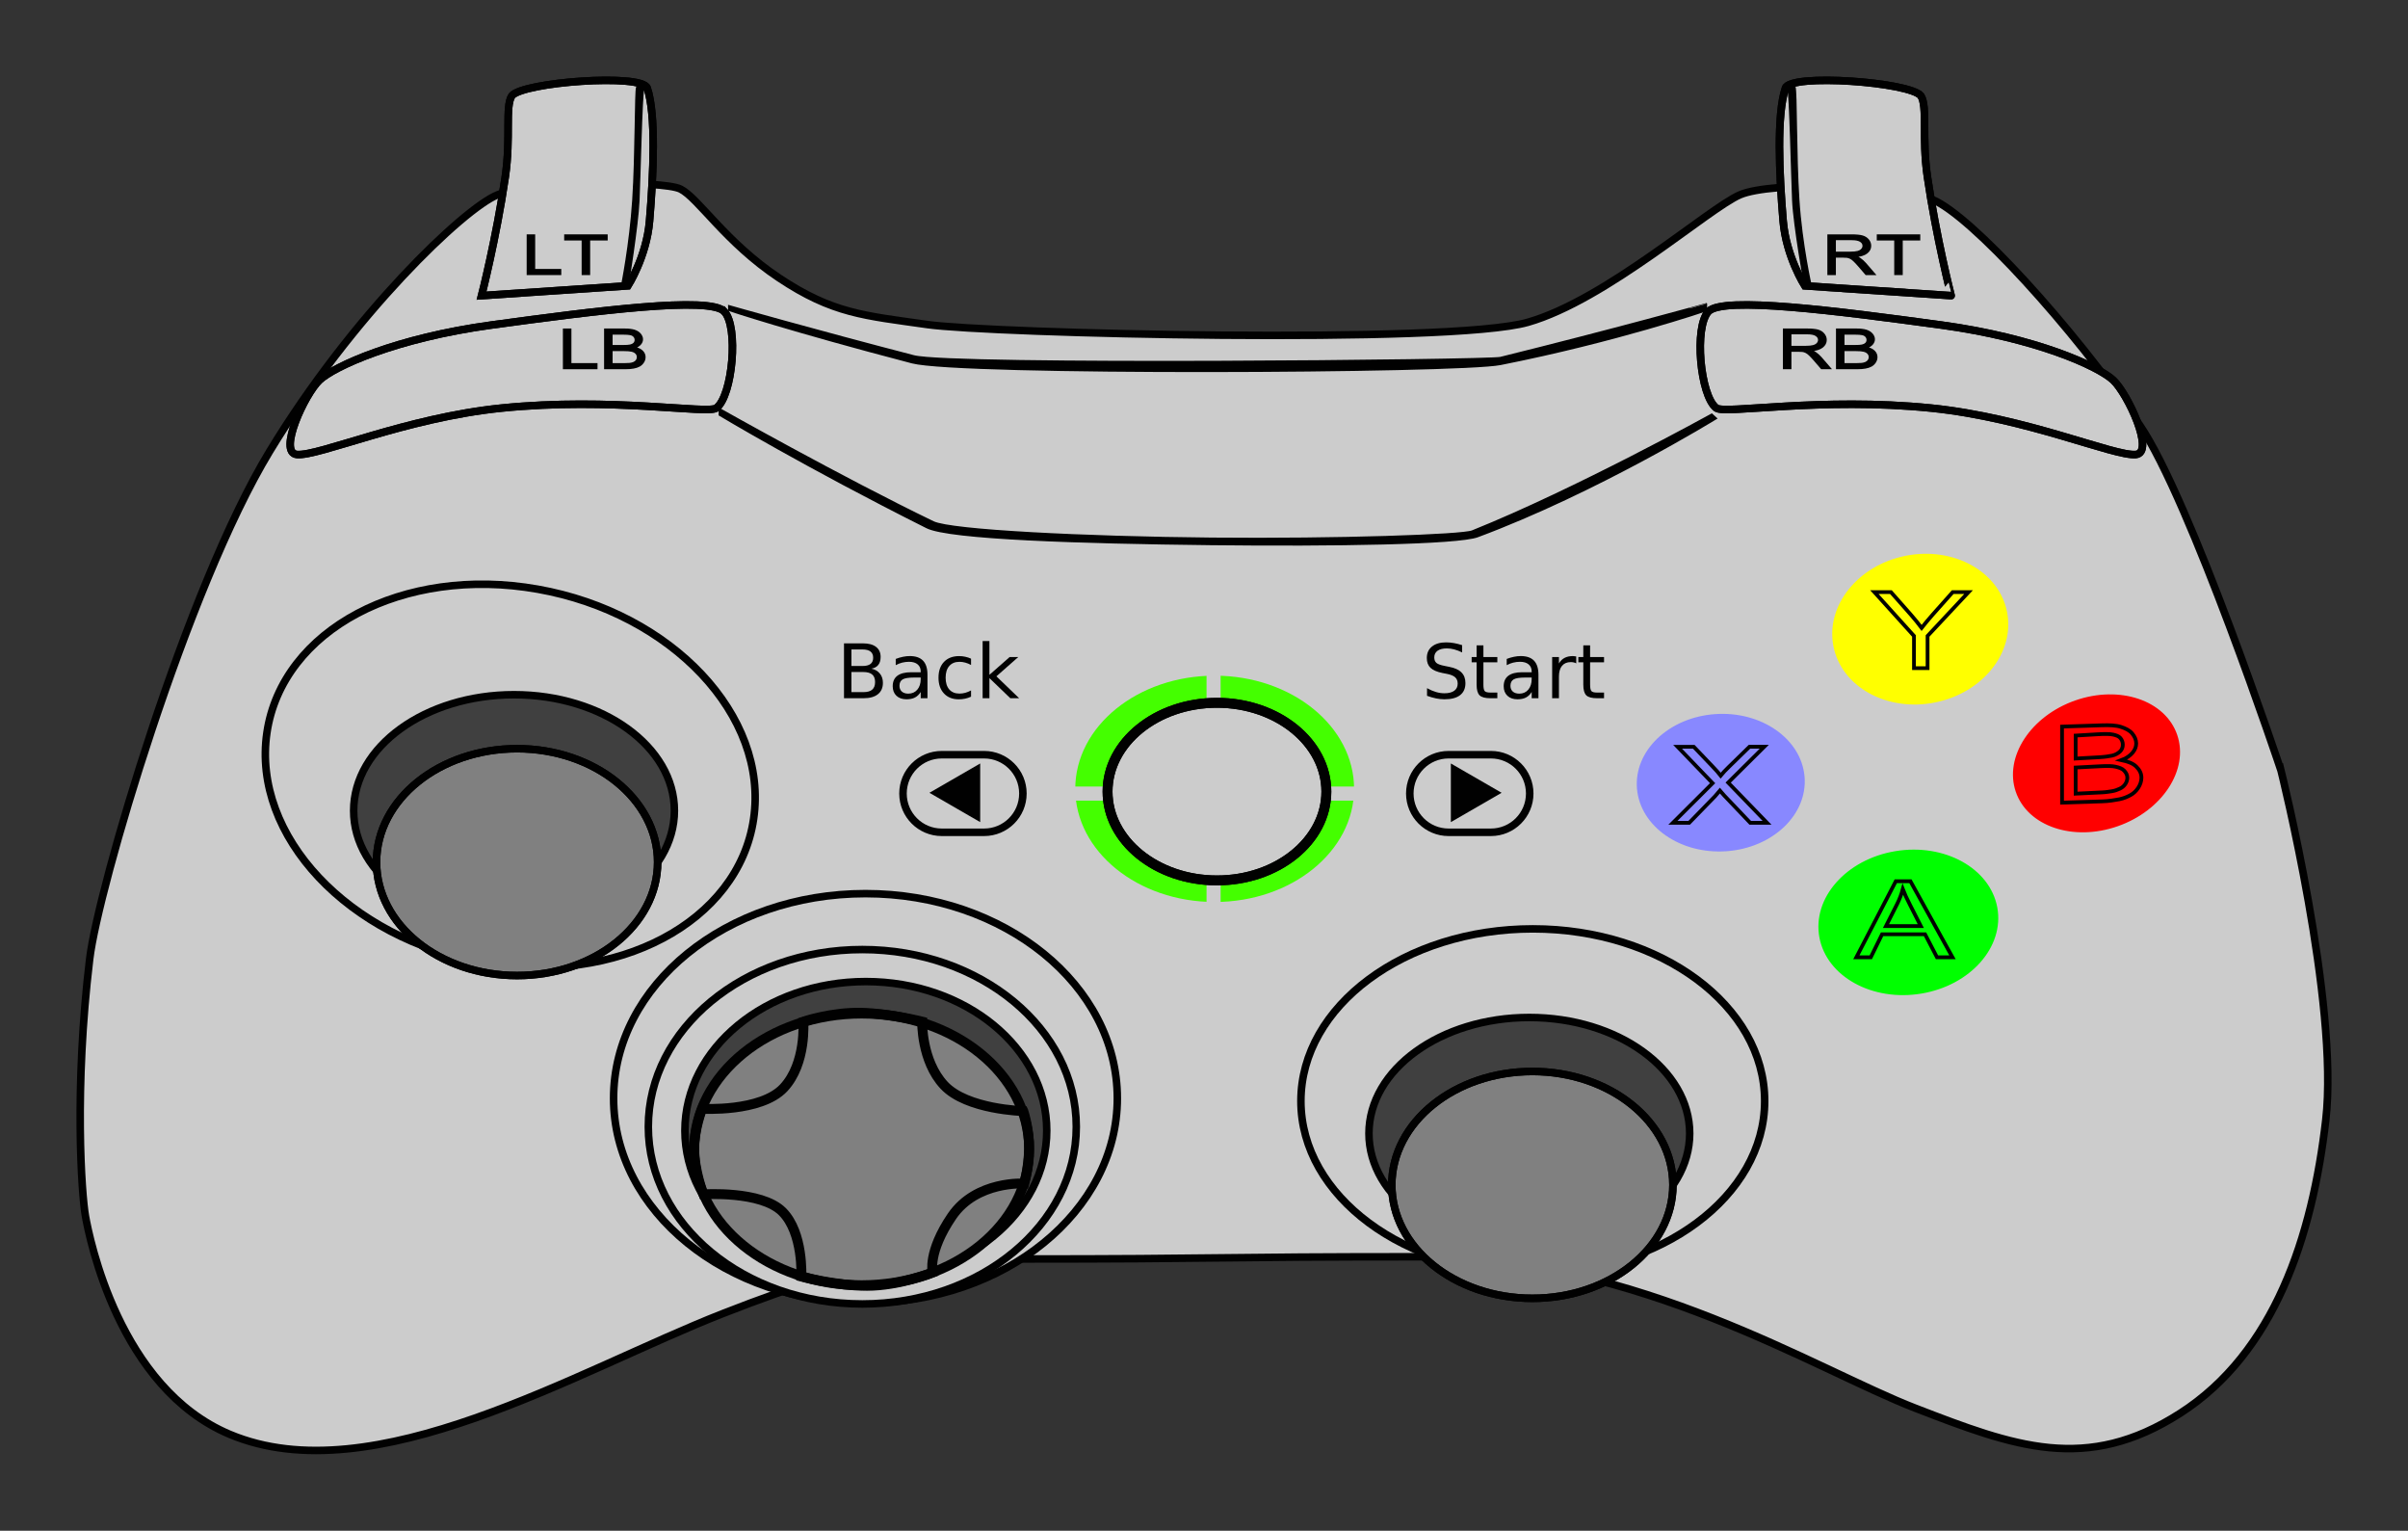 <?xml version="1.0" encoding="UTF-8"?>
<svg xmlns="http://www.w3.org/2000/svg" width="320" height="203.354" version="1.0">
	<rect width="100%" height="100%" fill="#333333" stroke="none"/>
	<g style="stroke:#010101;stroke-width:1">
		<g style="fill:#cccccc">
			<path d="m 303.116,102.339 c 0,0 -12.001,-35.941 -18.764,-45.859 -8.935,-13.103 -22.444,-27.861 -27.507,-29.945 -5.063,-2.084 -21.445,-2.443 -25.614,-0.657 -4.17,1.787 -17.774,13.961 -28.199,16.939 -10.425,2.978 -71.473,1.489 -79.812,0.298 C 114.88,41.924 110.675,41.687 103.527,36.922 96.379,32.158 92.814,26.307 90.431,25.116 88.048,23.925 70.598,24.092 66.13,25.878 61.662,27.665 46.841,41.819 35.82,59.983 24.8,78.148 13.045,118.054 11.923,127.353 c -2.085,17.272 -1.086,31.356 -0.561,34.245 0.525,2.89 4.455,22.761 19.158,28.947 19.05,8.014 46.148,-8.443 65.542,-16.04 20.208,-7.916 24.965,-7.249 39.071,-7.249 27.997,0 25.906,-0.298 53.91,-0.298 28.593,0 52.385,15.056 65.49,20.118 13.105,5.062 22.706,8.697 35.216,0.657 12.509,-8.04 17.538,-23.455 19.325,-38.94 1.787,-15.485 -5.957,-46.455 -5.957,-46.455 z"/>
			<ellipse cx="115.011" cy="145.905" rx="33.471" ry="27.187"/>
			<ellipse cx="203.693" cy="146.275" rx="30.815" ry="22.875"/>
			<path d="M 71.449,78.271 C 53.588,75.111 37.479,83.652 35.468,97.349 33.457,111.046 46.307,124.711 64.168,127.872 82.029,131.032 98.138,122.491 100.149,108.794 102.16,95.098 89.31,81.432 71.449,78.271 Z"/>
			<ellipse cx="114.592" cy="149.688" rx="28.436" ry="23.541"/>
		</g>
		<g style="fill:#404040">
			<ellipse cx="203.232" cy="150.581" rx="21.313" ry="15.409"/>
			<ellipse cx="115.06" cy="150.202" rx="24.044" ry="19.801"/>
			<ellipse cx="68.31" cy="107.7" rx="21.313" ry="15.409"/>
		</g>
	</g>
	<g style="fill:#010101;stroke:#010101;stroke-width:0.2">
		<path d="m 199.393,47.509 c -1.533,0.379 -72.898,1.088 -77.96,-0.224 -13.015,-3.371 -24.578,-6.661 -24.578,-6.661 l 0,0.593 c 0,0 7.954,2.675 24.355,6.961 6.338,1.656 72.539,1.34 78.183,0.223 15.342,-3.035 27.364,-7.147 27.364,-7.147 l 0,-0.893 c 0,-2.63e-4 -12.428,3.451 -27.364,7.147 z"/>
		<path d="m 227.481,55.031 c 0,0 -18.01,9.969 -31.829,15.523 -1.356,0.545 -17.668,1.119 -34.634,0.963 C 144.024,71.36 126.375,70.471 124.031,69.34 111.775,63.424 95.599,54.296 95.599,54.296 l 0,0.833 c 0,0 11.372,6.842 27.567,14.957 2.993,1.5 20.358,2.046 37.756,2.242 16.424,0.185 32.821,-0.076 35.44,-1.05 15.814,-5.881 31.726,-15.694 31.726,-15.694 l -0.607,-0.553 z"/>
	</g>
	<g>
		<ellipse style="fill:#44ff00" cx="161.418" cy="104.796" rx="18.526" ry="15.033"/>
		<rect style="fill:#cccccc" x="160.338" y="89.659" width="1.872" height="31.541"/>
		<rect style="fill:#cccccc" x="141.573" y="104.491" width="39.406" height="1.872"/>
	</g>
	<g>
		<ellipse style="fill:#808080;stroke-width:0" cx="114.508" cy="152.695" rx="22.26" ry="18.047"/>
		<path style="fill:#808080;stroke-width:0" d="m 135.99,147.605 c 0,0 -7.494,-0.175 -10.531,-3.429 -3.037,-3.254 -2.912,-8.455 -2.912,-8.455 0,0 -4.204,-1.068 -8.038,-1.174 -3.974,-0.11 -7.757,1.178 -7.757,1.178 0,0 0.434,5.54 -2.603,8.794 -3.037,3.253 -10.843,2.782 -10.843,2.782 0,0 -1.051,2.615 -1.051,5.327 0,2.92 1.226,6.039 1.226,6.039 0,0 7.673,-0.518 10.493,2.303 2.82,2.82 2.516,8.622 2.516,8.622 0,0 4.553,1.226 8.724,1.226 4.288,0 8.723,-1.751 8.723,-1.751 0,0 -0.689,-2.716 2.566,-7.488 3.254,-4.772 9.621,-4.346 9.621,-4.346 0,0 0.578,-2.153 0.631,-4.606 0.055,-2.533 -0.764,-5.02 -0.764,-5.02 z"/>
	</g>
	<g style="fill:#ff0000;fill-opacity:0;stroke-width:0">
		<path id="button-du" d="m 125.459,144.177 c -3.037,-3.254 -2.912,-8.455 -2.912,-8.455 0,0 -4.204,-1.068 -8.038,-1.174 -3.974,-0.11 -7.757,1.178 -7.757,1.178 0,0 0.434,5.54 -2.603,8.794 z"/>
		<path id="button-dd" d="m 103.974,160.97 c 2.82,2.82 2.516,8.622 2.516,8.622 0,0 4.553,1.226 8.724,1.226 4.288,0 8.723,-1.751 8.723,-1.751 0,0 -0.689,-2.716 2.566,-7.488 z"/>
		<path id="button-dl" d="m 104.149,144.519 c -3.037,3.253 -10.843,2.782 -10.843,2.782 0,0 -1.051,2.615 -1.051,5.327 0,2.92 1.226,6.039 1.226,6.039 0,0 7.673,-0.518 10.493,2.303 z"/>
		<path id="button-dr" d="m 135.99,147.605 c 0,0 -7.494,-0.175 -10.531,-3.429 l 1.043,17.402 c 3.254,-4.772 9.621,-4.346 9.621,-4.346 0,0 0.578,-2.153 0.631,-4.606 0.055,-2.533 -0.764,-5.02 -0.764,-5.02 z"/>
	</g>
	<ellipse style="fill-opacity:0;stroke:#010101;stroke-width:1.313" ry="18.047" rx="22.26" cy="152.695" cx="114.508"/>
	<path style="fill-opacity:0;stroke:#010101;stroke-width:1.313" d="m 135.99,147.605 c 0,0 -7.494,-0.175 -10.531,-3.429 -3.037,-3.254 -2.912,-8.455 -2.912,-8.455 0,0 -4.204,-1.068 -8.038,-1.174 -3.974,-0.11 -7.757,1.178 -7.757,1.178 0,0 0.434,5.54 -2.603,8.794 -3.037,3.253 -10.843,2.782 -10.843,2.782 0,0 -1.051,2.615 -1.051,5.327 0,2.92 1.226,6.039 1.226,6.039 0,0 7.673,-0.518 10.493,2.303 2.82,2.82 2.516,8.622 2.516,8.622 0,0 4.553,1.226 8.724,1.226 4.288,0 8.723,-1.751 8.723,-1.751 0,0 -0.689,-2.716 2.566,-7.488 3.254,-4.772 9.621,-4.346 9.621,-4.346 0,0 0.578,-2.153 0.631,-4.606 0.055,-2.533 -0.764,-5.02 -0.764,-5.02 z"/>
	<g style="font-size:10px;font-family:Sans;fill:#010101">
		<path d="m 113.145,89.278 0,2.671 1.582,0 q 0.796,0 1.177,-0.327 0.386,-0.332 0.386,-1.011 0,-0.684 -0.386,-1.006 -0.381,-0.327 -1.177,-0.327 l -1.582,0 z m 0,-2.998 0,2.197 1.46,0 q 0.723,0 1.074,-0.269 0.356,-0.273 0.356,-0.83 0,-0.552 -0.356,-0.825 -0.352,-0.273 -1.074,-0.273 l -1.46,0 z m -0.986,-0.811 2.52,0 q 1.128,0 1.738,0.469 0.61,0.469 0.61,1.333 0,0.669 -0.312,1.064 -0.312,0.396 -0.918,0.493 0.728,0.156 1.128,0.654 0.405,0.493 0.405,1.235 0,0.977 -0.664,1.509 -0.664,0.532 -1.89,0.532 l -2.617,0 0,-7.29 z"/>
		<path d="m 121.46,90.011 q -1.089,0 -1.509,0.249 -0.42,0.249 -0.42,0.85 0,0.479 0.312,0.762 0.317,0.278 0.859,0.278 0.747,0 1.196,-0.527 0.454,-0.532 0.454,-1.411 l 0,-0.2 -0.894,0 z m 1.792,-0.371 0,3.12 -0.898,0 0,-0.83 q -0.308,0.498 -0.767,0.737 -0.459,0.234 -1.123,0.234 -0.84,0 -1.338,-0.469 -0.493,-0.474 -0.493,-1.265 0,-0.923 0.615,-1.392 0.62,-0.469 1.846,-0.469 l 1.26,0 0,-0.088 q 0,-0.62 -0.41,-0.957 -0.405,-0.342 -1.143,-0.342 -0.469,0 -0.913,0.112 -0.444,0.112 -0.854,0.337 l 0,-0.83 q 0.493,-0.19 0.957,-0.283 0.464,-0.098 0.903,-0.098 1.187,0 1.772,0.615 0.586,0.615 0.586,1.865 z"/>
		<path d="m 129.043,87.501 0,0.84 q -0.381,-0.21 -0.767,-0.312 -0.381,-0.107 -0.771,-0.107 -0.874,0 -1.357,0.557 -0.483,0.552 -0.483,1.553 0,1.001 0.483,1.558 0.483,0.552 1.357,0.552 0.391,0 0.771,-0.103 0.386,-0.107 0.767,-0.317 l 0,0.83 q -0.376,0.176 -0.781,0.264 -0.4,0.088 -0.854,0.088 -1.235,0 -1.963,-0.776 -0.728,-0.776 -0.728,-2.095 0,-1.338 0.732,-2.104 0.737,-0.767 2.017,-0.767 0.415,0 0.811,0.088 0.396,0.083 0.767,0.254 z"/>
		<path d="m 130.582,85.162 0.903,0 0,4.487 2.681,-2.358 1.147,0 -2.9,2.559 3.022,2.91 -1.172,0 -2.778,-2.671 0,2.671 -0.903,0 0,-7.598 z"/>
		<path d="m 194.303,85.709 0,0.962 q -0.562,-0.269 -1.06,-0.4 -0.498,-0.132 -0.962,-0.132 -0.806,0 -1.245,0.312 -0.435,0.312 -0.435,0.889 0,0.483 0.288,0.732 0.293,0.244 1.104,0.396 l 0.596,0.122 q 1.104,0.21 1.626,0.742 0.527,0.527 0.527,1.416 0,1.06 -0.713,1.606 -0.708,0.547 -2.08,0.547 -0.518,0 -1.104,-0.117 -0.581,-0.117 -1.206,-0.347 l 0,-1.016 q 0.601,0.337 1.177,0.508 0.576,0.171 1.133,0.171 0.845,0 1.304,-0.332 0.459,-0.332 0.459,-0.947 0,-0.537 -0.332,-0.84 -0.327,-0.303 -1.079,-0.454 l -0.601,-0.117 q -1.104,-0.22 -1.597,-0.688 -0.493,-0.469 -0.493,-1.304 0,-0.967 0.679,-1.523 0.684,-0.557 1.88,-0.557 0.513,0 1.045,0.093 0.532,0.093 1.089,0.278 z"/>
		<path d="m 197.131,85.738 0,1.553 1.851,0 0,0.698 -1.851,0 0,2.969 q 0,0.669 0.181,0.859 0.186,0.19 0.747,0.19 l 0.923,0 0,0.752 -0.923,0 q -1.04,0 -1.436,-0.386 -0.396,-0.391 -0.396,-1.416 l 0,-2.969 -0.659,0 0,-0.698 0.659,0 0,-1.553 0.903,0 z"/>
		<path d="m 202.653,90.011 q -1.089,0 -1.509,0.249 -0.42,0.249 -0.42,0.85 0,0.479 0.312,0.762 0.317,0.278 0.859,0.278 0.747,0 1.196,-0.527 0.454,-0.532 0.454,-1.411 l 0,-0.2 -0.894,0 z m 1.792,-0.371 0,3.12 -0.898,0 0,-0.83 q -0.308,0.498 -0.767,0.737 -0.459,0.234 -1.123,0.234 -0.84,0 -1.338,-0.469 -0.493,-0.474 -0.493,-1.265 0,-0.923 0.615,-1.392 0.62,-0.469 1.846,-0.469 l 1.26,0 0,-0.088 q 0,-0.62 -0.41,-0.957 -0.405,-0.342 -1.143,-0.342 -0.469,0 -0.913,0.112 -0.444,0.112 -0.854,0.337 l 0,-0.83 q 0.493,-0.19 0.957,-0.283 0.464,-0.098 0.903,-0.098 1.187,0 1.772,0.615 0.586,0.615 0.586,1.865 z"/>
		<path d="m 209.469,88.131 q -0.151,-0.088 -0.332,-0.127 -0.176,-0.044 -0.391,-0.044 -0.762,0 -1.172,0.498 -0.405,0.493 -0.405,1.421 l 0,2.881 -0.903,0 0,-5.469 0.903,0 0,0.85 q 0.283,-0.498 0.737,-0.737 0.454,-0.244 1.104,-0.244 0.093,0 0.205,0.015 0.112,0.01 0.249,0.034 l 0.005,0.923 z"/>
		<path d="m 211.31,85.738 0,1.553 1.851,0 0,0.698 -1.851,0 0,2.969 q 0,0.669 0.181,0.859 0.186,0.19 0.747,0.19 l 0.923,0 0,0.752 -0.923,0 q -1.04,0 -1.436,-0.386 -0.396,-0.391 -0.396,-1.416 l 0,-2.969 -0.659,0 0,-0.698 0.659,0 0,-1.553 0.903,0 z"/>
	</g>
	<!-- button-l3 -->
	<g style="fill:#808080;stroke:#010101;stroke-width:1">
		<ellipse id="button-l3-shadow" cx="68.715" cy="114.532" rx="18.68" ry="15.068"/>
		<ellipse id="button-l3" fill-opacity="0" style="fill:#ff0000" cx="68.715" cy="114.532" rx="18.68" ry="15.068"/>
	</g>
	<!-- button-r3 -->
	<g style="fill:#808080;stroke:#010101;stroke-width:1">
		<ellipse id="button-r3-shadow" cx="203.637" cy="157.413" rx="18.68" ry="15.068"/>
		<ellipse id="button-r3" fill-opacity="0" style="fill:#ff0000" cx="203.637" cy="157.413" rx="18.68" ry="15.068"/>
	</g>
	<!-- button-an -->
	<g style="fill:#cccccc;stroke:#010101;stroke-width:5" transform="matrix(0.263,0,0,0.263,-101.949,-20.051)">
		<ellipse cx="1002.551" cy="476.103" rx="55.278" ry="44.855"/>
		<ellipse id="button-an" fill-opacity="0" style="fill:#ff0000" cx="1002.551" cy="476.103" rx="55.278" ry="44.855"/>
	</g>
	<!-- button-l2 -->
	<g>
		<g style="fill:#cccccc;stroke:#010101;stroke-width:1">
			<path d="m 86.009,11.695 c -0.667,-1.962 -16.519,-0.803 -17.998,1.038 -0.912,1.456 -0.096,5.529 -0.863,10.749 -1.212,8.259 -3.155,15.795 -3.155,15.795 l 19.451,-1.306 c 0,0 2.472,-3.851 2.874,-8.603 0.527,-6.228 0.879,-14.18 -0.309,-17.673 z"/>
			<path id="button-l2" fill-opacity="0" style="fill:#ff0000" d="m 86.009,11.695 c -0.667,-1.962 -16.519,-0.803 -17.998,1.038 -0.912,1.456 -0.096,5.529 -0.863,10.749 -1.212,8.259 -3.155,15.795 -3.155,15.795 l 19.451,-1.306 c 0,0 2.472,-3.851 2.874,-8.603 0.527,-6.228 0.879,-14.18 -0.309,-17.673 z"/>
		</g>
		<g style="fill:#010101;stroke:#010101;stroke-width:0.2">
			<path d="m 84.621,11.618 c -0.212,0.553 -0.12,8.949 -0.509,14.946 -0.389,5.997 -1.508,11.464 -1.508,11.464 l 0.842,-0.054 c 0,0 1.3,-7.976 1.446,-11.318 0.145,-3.343 0.388,-14.239 0.624,-14.697 0.236,-0.458 0.357,-0.469 0.357,-0.469 0,0 -0.151,-0.145 -0.358,-0.236 -0.207,-0.091 -0.503,-0.182 -0.503,-0.182 0,0 -0.179,-0.008 -0.391,0.546 z"/>
			<path d="m 70.089,36.445 0,-5.21 0.932,0 0,4.595 3.468,0 0,0.615 z"/>
			<path d="m 77.394,36.445 0,-4.595 -2.32,0 0,-0.615 5.581,0 0,0.615 -2.329,0 0,4.595 z"/>
		</g>
	</g>
	<!-- button-r2 -->
	<g>
		<g style="fill:#cccccc;stroke:#010101;stroke-width:1">
			<path d="m 256.134,23.482 c -0.766,-5.22 0.049,-9.293 -0.863,-10.749 -1.479,-1.84 -17.331,-2.999 -17.998,-1.038 -1.188,3.494 -0.837,11.445 -0.309,17.673 0.402,4.751 2.874,8.603 2.874,8.603 l 19.451,1.306 c 2.6e-4,0 -1.942,-7.536 -3.155,-15.795 z"/>
			<path id="button-r2" fill-opacity="0" style="fill:#ff0000" d="m 256.134,23.482 c -0.766,-5.22 0.049,-9.293 -0.863,-10.749 -1.479,-1.84 -17.331,-2.999 -17.998,-1.038 -1.188,3.494 -0.837,11.445 -0.309,17.673 0.402,4.751 2.874,8.603 2.874,8.603 l 19.451,1.306 c 2.6e-4,0 -1.942,-7.536 -3.155,-15.795 z"/>
		</g>
		<g style="fill:#010101;stroke:#010101;stroke-width:0.2">
			<path d="m 238.518,11.576 c 0.228,0.49 0.12,8.949 0.509,14.946 0.389,5.997 1.653,11.503 1.653,11.503 l -0.845,-0.048 c 0,0 -1.443,-8.021 -1.588,-11.364 -0.145,-3.343 -0.388,-14.239 -0.624,-14.697 -0.236,-0.458 -0.239,-0.4 -0.239,-0.4 0,0 0.033,-0.048 0.202,-0.165 0.169,-0.117 0.63,-0.265 0.63,-0.265 0,0 0.074,-0.002 0.302,0.488 z"/>
			<path d="m 242.939,36.445 0,-5.21 3.122,0 c 0.628,6e-6 1.105,0.047 1.431,0.14 0.327,0.094 0.588,0.259 0.783,0.496 0.195,0.237 0.293,0.499 0.293,0.785 -1e-5,0.37 -0.162,0.681 -0.485,0.935 -0.323,0.254 -0.823,0.415 -1.498,0.483 0.247,0.088 0.434,0.174 0.562,0.259 0.272,0.185 0.53,0.416 0.773,0.693 l 1.225,1.418 -1.172,0 -0.932,-1.084 c -0.272,-0.313 -0.496,-0.552 -0.672,-0.718 -0.176,-0.166 -0.334,-0.282 -0.473,-0.348 -0.139,-0.066 -0.281,-0.113 -0.425,-0.139 -0.106,-0.017 -0.279,-0.025 -0.519,-0.025 l -1.081,0 0,2.314 z m 0.932,-2.911 2.003,0 c 0.426,3e-6 0.759,-0.033 0.999,-0.098 0.24,-0.065 0.423,-0.169 0.548,-0.313 0.125,-0.143 0.187,-0.299 0.187,-0.467 -1e-5,-0.246 -0.121,-0.449 -0.363,-0.608 -0.242,-0.159 -0.624,-0.238 -1.145,-0.238 l -2.228,0 z"/>
			<path d="m 251.824,36.445 0,-4.595 -2.32,0 0,-0.615 5.581,0 0,0.615 -2.329,0 0,4.595 z"/>
		</g>
	</g>
	<!-- button-l1 -->
	<g>
		<g style="fill:#cccccc;stroke:#010101;stroke-width:1">
			<path d="m 96.244,41.372 c -1.94,-2.026 -16.955,-0.099 -30.929,1.807 -12.689,1.731 -20.922,5.502 -22.861,7.325 -1.939,1.823 -5.579,9.646 -2.997,9.877 2.89,0.258 14.455,-4.875 27.178,-6.167 14.704,-1.493 27.439,0.843 28.567,-0.005 2.155,-1.62 2.982,-10.812 1.043,-12.838 z"/>
			<path id="button-l1" fill-opacity="0" style="fill:#ff0000" d="m 96.244,41.372 c -1.94,-2.026 -16.955,-0.099 -30.929,1.807 -12.689,1.731 -20.922,5.502 -22.861,7.325 -1.939,1.823 -5.579,9.646 -2.997,9.877 2.89,0.258 14.455,-4.875 27.178,-6.167 14.704,-1.493 27.439,0.843 28.567,-0.005 2.155,-1.62 2.982,-10.812 1.043,-12.838 z"/>	
		</g>
		<g style="fill:#010101;stroke:#010101;stroke-width:0.2">
			<path d="m 74.903,48.952 0,-5.21 0.932,0 0,4.595 3.468,0 0,0.615 z"/>
			<path d="m 80.378,48.952 0,-5.21 2.641,0 c 0.538,6e-6 0.969,0.053 1.294,0.158 0.325,0.105 0.58,0.268 0.764,0.487 0.184,0.219 0.276,0.448 0.276,0.688 -6e-6,0.223 -0.082,0.432 -0.245,0.629 -0.163,0.197 -0.41,0.355 -0.74,0.476 0.426,0.092 0.753,0.25 0.982,0.473 0.229,0.223 0.343,0.486 0.343,0.789 -6e-6,0.244 -0.07,0.471 -0.209,0.681 -0.139,0.21 -0.311,0.371 -0.516,0.485 -0.205,0.114 -0.462,0.2 -0.771,0.258 -0.309,0.058 -0.688,0.087 -1.136,0.087 z m 0.932,-3.021 1.522,0 c 0.413,4e-6 0.709,-0.02 0.888,-0.06 0.237,-0.052 0.415,-0.139 0.535,-0.259 0.12,-0.121 0.18,-0.272 0.18,-0.455 -4e-6,-0.173 -0.056,-0.325 -0.168,-0.457 -0.112,-0.131 -0.272,-0.222 -0.48,-0.27 -0.208,-0.049 -0.565,-0.073 -1.071,-0.073 l -1.407,0 z m 0,2.406 1.753,0 c 0.301,10e-7 0.512,-0.008 0.634,-0.025 0.215,-0.028 0.394,-0.076 0.538,-0.142 0.144,-0.066 0.263,-0.163 0.355,-0.29 0.093,-0.127 0.139,-0.273 0.139,-0.439 -5e-6,-0.194 -0.067,-0.363 -0.202,-0.506 -0.134,-0.143 -0.321,-0.244 -0.56,-0.302 -0.239,-0.058 -0.582,-0.087 -1.03,-0.087 l -1.628,0 z"/>
		</g>
	</g>
	<!-- button-r1 -->
	<g>
		<g style="fill:#cccccc;stroke:#010101;stroke-width:1">
			<path d="m 280.83,50.505 c -1.94,-1.823 -10.172,-5.594 -22.861,-7.325 -13.974,-1.906 -28.99,-3.833 -30.929,-1.807 -1.94,2.025 -1.112,11.217 1.043,12.838 1.128,0.848 13.863,-1.488 28.567,0.005 12.722,1.292 24.287,6.425 27.178,6.167 2.582,-0.231 -1.057,-8.054 -2.997,-9.877 z"/>
			<path id="button-r1" fill-opacity="0" style="fill:#ff0000" d="m 280.83,50.505 c -1.94,-1.823 -10.172,-5.594 -22.861,-7.325 -13.974,-1.906 -28.99,-3.833 -30.929,-1.807 -1.94,2.025 -1.112,11.217 1.043,12.838 1.128,0.848 13.863,-1.488 28.567,0.005 12.722,1.292 24.287,6.425 27.178,6.167 2.582,-0.231 -1.057,-8.054 -2.997,-9.877 z"/>
		</g>
		<g style="fill:#010101;stroke:#010101;stroke-width:0.2">
			<path d="m 237.03,48.952 0,-5.21 3.122,0 c 0.628,6e-6 1.105,0.047 1.431,0.14 0.327,0.094 0.588,0.259 0.783,0.496 0.195,0.237 0.293,0.499 0.293,0.785 -1e-5,0.37 -0.162,0.681 -0.485,0.935 -0.323,0.254 -0.823,0.415 -1.498,0.483 0.247,0.088 0.434,0.174 0.562,0.259 0.272,0.185 0.53,0.416 0.773,0.693 l 1.225,1.418 -1.172,0 -0.932,-1.084 c -0.272,-0.313 -0.496,-0.552 -0.672,-0.718 -0.176,-0.166 -0.334,-0.282 -0.473,-0.348 -0.139,-0.066 -0.281,-0.113 -0.425,-0.139 -0.106,-0.017 -0.279,-0.025 -0.519,-0.025 l -1.081,0 0,2.314 z m 0.932,-2.911 2.003,0 c 0.426,3e-6 0.759,-0.033 0.999,-0.098 0.24,-0.065 0.423,-0.169 0.548,-0.313 0.125,-0.143 0.187,-0.299 0.187,-0.467 -1e-5,-0.246 -0.121,-0.449 -0.363,-0.608 -0.242,-0.159 -0.624,-0.238 -1.145,-0.238 l -2.228,0 z" id="path115"/>
			<path d="m 244.085,48.952 0,-5.21 2.641,0 c 0.538,6e-6 0.969,0.053 1.294,0.158 0.325,0.105 0.58,0.268 0.764,0.487 0.184,0.219 0.276,0.448 0.276,0.688 -10e-6,0.223 -0.082,0.432 -0.245,0.629 -0.163,0.197 -0.41,0.355 -0.74,0.476 0.426,0.092 0.753,0.25 0.982,0.473 0.229,0.223 0.343,0.486 0.343,0.789 -1e-5,0.244 -0.07,0.471 -0.209,0.681 -0.139,0.21 -0.311,0.371 -0.516,0.485 -0.205,0.114 -0.462,0.2 -0.771,0.258 -0.309,0.058 -0.688,0.087 -1.136,0.087 z m 0.932,-3.021 1.522,0 c 0.413,4e-6 0.709,-0.02 0.888,-0.06 0.237,-0.052 0.415,-0.139 0.535,-0.259 0.12,-0.121 0.18,-0.272 0.18,-0.455 0,-0.173 -0.056,-0.325 -0.168,-0.457 -0.112,-0.131 -0.272,-0.222 -0.48,-0.27 -0.208,-0.049 -0.565,-0.073 -1.071,-0.073 l -1.407,0 z m 0,2.406 1.753,0 c 0.301,10e-7 0.512,-0.008 0.634,-0.025 0.215,-0.028 0.394,-0.076 0.538,-0.142 0.144,-0.066 0.263,-0.163 0.355,-0.29 0.093,-0.127 0.139,-0.273 0.139,-0.439 0,-0.194 -0.067,-0.363 -0.202,-0.506 -0.134,-0.143 -0.321,-0.244 -0.56,-0.302 -0.239,-0.058 -0.582,-0.087 -1.03,-0.087 l -1.628,0 z"/>
		</g>
	</g>
	<!-- button-se -->
	<g>
		<path id="button-se" fill-opacity="0" style="fill:#ff0000;stroke:#010101;stroke-width:1" d="m 130.779,100.261 -5.626,0 c -2.847,0 -5.155,2.308 -5.155,5.155 0,2.847 2.308,5.154 5.155,5.154 l 5.626,0 c 2.847,0 5.155,-2.308 5.155,-5.154 0,-2.847 -2.308,-5.155 -5.155,-5.155 z"/>
		<path style="fill:#010101;stroke-width:0" d="m 130.258,109.217 -6.746,-3.895 6.746,-3.895 z"/>
	</g>
	<!-- button-st -->
	<g>
		<path id="button-st" fill-opacity="0" style="fill:#ff0000;stroke:#010101;stroke-width:1" d="m 198.13,100.261 -5.626,0 c -2.847,0 -5.155,2.308 -5.155,5.155 0,2.847 2.308,5.154 5.155,5.154 l 5.626,0 c 2.847,0 5.155,-2.308 5.155,-5.154 0,-2.847 -2.308,-5.155 -5.155,-5.155 z"/>
		<path style="fill:#010101;stroke-width:0" d="m 192.805,109.217 6.746,-3.895 -6.746,-3.895 z"/>
	</g>
	<!-- button-ci -->
	<g style="fill:#ff0000;stroke-width:0">
		<path d="m 289.337,97.653 c -1.56,-4.614 -7.631,-6.672 -13.559,-4.597 -5.928,2.074 -9.469,7.496 -7.908,12.11 1.56,4.614 7.631,6.672 13.559,4.597 5.928,-2.075 9.469,-7.497 7.908,-12.11 z"/>
		<path style="fill-opacity:0;stroke:#010101;stroke-width:0.5" d="m 274.027,106.63 0,-10.102 5.259,-0.171 c 1.042,-0.034 1.914,-3.94e-4 2.544,0.204 0.63,0.204 1.158,0.451 1.515,0.876 0.357,0.425 0.535,0.869 0.535,1.333 -10e-6,0.432 -0.158,0.838 -0.475,1.22 -0.317,0.381 -0.829,0.758 -1.468,0.992 0.826,0.179 1.495,0.416 1.939,0.848 0.444,0.432 0.7,0.908 0.7,1.496 -1e-5,0.473 -0.169,0.947 -0.439,1.354 -0.27,0.407 -0.604,0.72 -1.001,0.941 -0.397,0.221 -0.93,0.455 -1.529,0.568 -0.599,0.113 -1.368,0.244 -2.237,0.271 z m 1.807,-5.857 3.089,-0.171 c 0.8,-0.044 1.409,-0.142 1.757,-0.22 0.459,-0.101 0.84,-0.337 1.073,-0.571 0.233,-0.234 0.349,-0.528 0.349,-0.882 -1e-5,-0.335 -0.109,-0.631 -0.326,-0.885 -0.217,-0.255 -0.562,-0.361 -0.965,-0.455 -0.404,-0.094 -1.132,-0.097 -2.111,-0.039 l -2.865,0.171 z m 0,4.665 3.536,-0.171 c 0.583,-0.028 1.028,-0.119 1.263,-0.151 0.416,-0.055 0.798,-0.215 1.077,-0.344 0.279,-0.129 0.509,-0.316 0.689,-0.562 0.18,-0.246 0.304,-0.564 0.304,-0.885 -10e-6,-0.377 -0.165,-0.67 -0.425,-0.948 -0.261,-0.278 -0.657,-0.405 -1.119,-0.517 -0.463,-0.113 -1.164,-0.111 -2.032,-0.066 l -3.294,0.171 z"/>
		<path class="anti" id="button-ci" fill-opacity="0" style="fill:#010101" d="m 289.337,97.653 c -1.56,-4.614 -7.631,-6.672 -13.559,-4.597 -5.928,2.074 -9.469,7.496 -7.908,12.11 1.56,4.614 7.631,6.672 13.559,4.597 5.928,-2.075 9.469,-7.497 7.908,-12.11 z"/>
	</g>
	<!-- button-cr -->
	<g style="fill:#00ff00;stroke-width:0">
		<path d="m 265.42,120.555 c -0.963,-5.223 -7.036,-8.571 -13.565,-7.476 -6.529,1.095 -11.04,6.216 -10.078,11.44 0.963,5.223 7.036,8.571 13.565,7.476 6.529,-1.094 11.041,-6.216 10.078,-11.44 z"/>
		<path style="fill-opacity:0;stroke:#010101;stroke-width:0.5" d="m 246.69,127.177 5.243,-10.102 1.946,0 5.588,10.102 -2.058,0 -1.592,-3.06 -5.709,0 -1.499,3.06 z m 3.939,-4.148 4.628,0 -1.425,-2.798 c -0.435,-0.85 -0.757,-1.548 -0.969,-2.095 -0.174,0.648 -0.419,1.291 -0.736,1.929 z"/>
		<path class="anti" id="button-cr" fill-opacity="0" style="fill:#010101" d="m 265.42,120.555 c -0.963,-5.223 -7.036,-8.571 -13.565,-7.476 -6.529,1.095 -11.04,6.216 -10.078,11.44 0.963,5.223 7.036,8.571 13.565,7.476 6.529,-1.094 11.041,-6.216 10.078,-11.44 z"/>
	</g>
	<!-- button-tr -->
	<g style="fill:#ffff00;stroke-width:0">
		<path d="m 266.72,81.305 c 1.063,5.383 -3.241,10.768 -9.613,12.026 -6.372,1.258 -12.399,-2.086 -13.462,-7.47 -1.063,-5.383 3.241,-10.768 9.613,-12.026 6.372,-1.258 12.399,2.086 13.462,7.47 z"/>
		<path style="fill-opacity:0;stroke:#010101;stroke-width:0.5" d="m 254.349,88.763 0,-4.279 -5.262,-5.823 2.198,0 2.691,3.046 c 0.497,0.57 0.959,1.139 1.388,1.709 0.41,-0.528 0.906,-1.123 1.49,-1.785 l 2.645,-2.97 2.105,0 -5.448,5.823 0,4.279 z"/>
		<path class="anti" id="button-tr" fill-opacity="0" style="fill:#010101" d="m 266.72,81.305 c 1.063,5.383 -3.241,10.768 -9.613,12.026 -6.372,1.258 -12.399,-2.086 -13.462,-7.47 -1.063,-5.383 3.241,-10.768 9.613,-12.026 6.372,-1.258 12.399,2.086 13.462,7.47 z"/>
	</g>
	<!-- button-sq -->
	<g style="fill:#8888ff;stroke-width:0">
		<path d="m 239.808,103.174 c -0.428,-5.029 -5.76,-8.746 -11.91,-8.303 -6.149,0.443 -10.787,4.88 -10.359,9.909 0.428,5.029 5.761,8.746 11.91,8.303 6.149,-0.444 10.787,-4.88 10.359,-9.909 z"/>
		<path style="fill-opacity:0;stroke:#010101;stroke-width:0.5" d="m 222.309,109.31 5.28,-5.265 -4.656,-4.838 2.151,0 2.477,2.591 c 0.515,0.537 0.882,0.951 1.099,1.24 0.304,-0.368 0.664,-0.751 1.08,-1.151 l 2.747,-2.681 1.965,0 -4.796,4.762 5.168,5.341 -2.235,0 -3.436,-3.604 c -0.192,-0.207 -0.391,-0.432 -0.596,-0.675 -0.304,0.368 -0.522,0.62 -0.652,0.758 l -3.427,3.521 z"/>
		<path class="anti" id="button-sq" fill-opacity="0" style="fill:#010101" d="m 239.808,103.174 c -0.428,-5.029 -5.76,-8.746 -11.91,-8.303 -6.149,0.443 -10.787,4.88 -10.359,9.909 0.428,5.029 5.761,8.746 11.91,8.303 6.149,-0.444 10.787,-4.88 10.359,-9.909 z"/>
	</g>
</svg>
